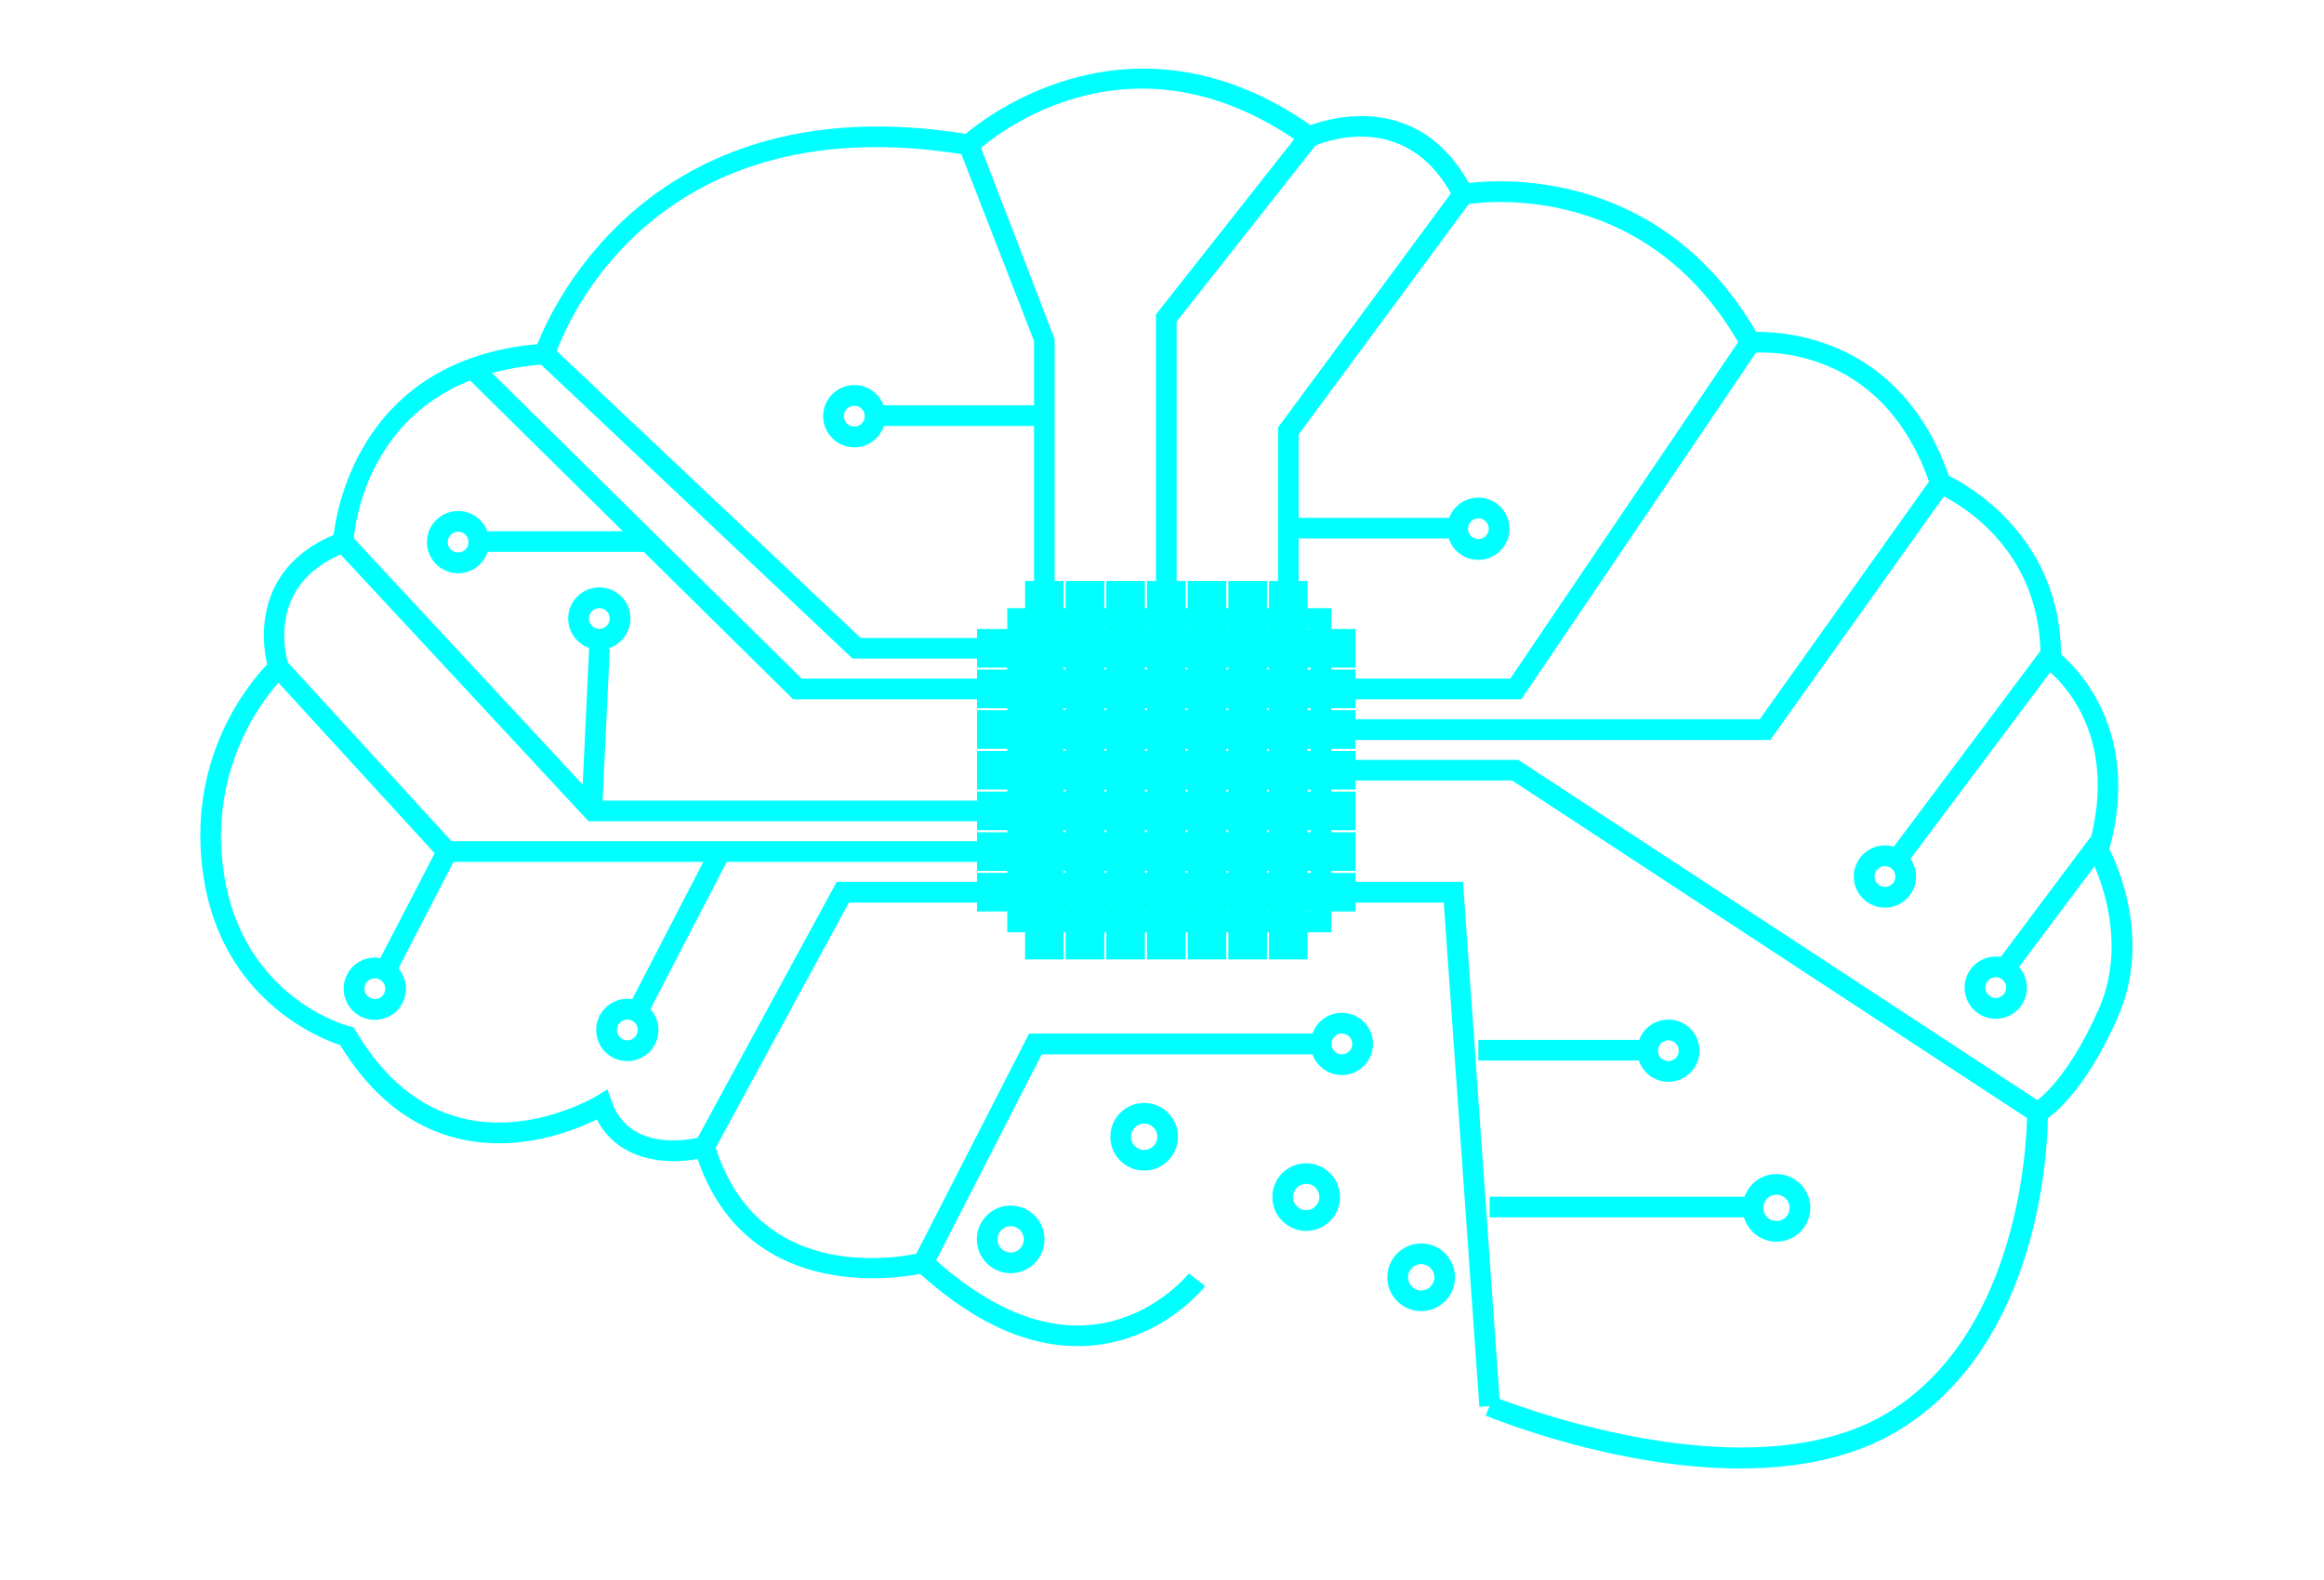 <?xml version="1.0" encoding="utf-8"?>
<!-- Generator: Adobe Illustrator 24.0.1, SVG Export Plug-In . SVG Version: 6.00 Build 0)  -->
<svg version="1.1" id="Layer_1" xmlns="http://www.w3.org/2000/svg" xmlns:xlink="http://www.w3.org/1999/xlink" x="0px" y="0px"
	 viewBox="0 0 250 170" style="enable-background:new 0 0 250 170;" xml:space="preserve">
<g>
	<g>
		<path style="fill:#00FFFF;" d="M187.2,158c-13.43,0-26.59-5.37-27.38-5.69l0.85-2.05c0.27,0.11,27.28,11.11,42.57,1.64
			c15-9.29,14.82-31.95,14.82-32.18l-0.01-0.7l0.63-0.31c0.02-0.01,3.43-1.9,7.07-10.09c3.64-8.19-0.95-16.51-1-16.59l-0.23-0.41
			l0.13-0.45c3.81-13.13-4.34-19.06-4.68-19.3l-0.48-0.34l0.01-0.59c0.19-13.02-10.71-17.72-11.18-17.91l-0.47-0.2l-0.16-0.48
			c-5.17-15.68-18.71-14.44-19.28-14.38l-0.73,0.08l-0.36-0.64c-10.53-18.92-29.51-15.43-29.71-15.4l-0.82,0.16l-0.38-0.75
			c-5.16-10.12-14.7-5.86-15.11-5.68L140.71,16l-0.53-0.38c-19.33-13.84-34.56,0.17-35.2,0.77l-0.4,0.38l-0.55-0.09
			c-35.19-5.89-44.01,20.61-44.37,21.74l-0.23,0.72l-0.76,0.05c-19.59,1.35-20.61,18.46-20.65,19.19L38,59.11l-0.68,0.26
			c-9.07,3.45-6.41,11.75-6.3,12.1l0.23,0.68l-0.53,0.49c-0.09,0.08-8.73,8.19-6.61,21.51c2.1,13.18,13.03,16.16,13.5,16.28
			l0.45,0.12l0.23,0.4c3.01,5.08,6.84,8.23,11.39,9.36c7.44,1.85,14.42-2.33,14.49-2.38l1.17-0.71l0.46,1.29
			c2.07,5.87,9.39,3.89,9.69,3.8l1.06-0.3l0.31,1.05c4.74,15.94,21.48,11.9,22.19,11.73l0.58-0.15l0.44,0.41
			c5.87,5.41,11.61,7.96,17.05,7.52c6.72-0.53,10.73-5.5,10.77-5.55l1.75,1.37c-0.18,0.23-4.61,5.77-12.31,6.39
			c-5.97,0.48-12.13-2.11-18.34-7.71c-3.27,0.62-18.78,2.73-23.95-12.37c-3.28,0.62-8.49,0.29-10.84-4.26
			c-2.43,1.21-8.48,3.66-15.04,2.03c-5.04-1.25-9.27-4.62-12.56-10.02c-2.31-0.76-12.6-4.88-14.68-17.94
			c-2.04-12.79,4.86-20.99,6.82-23.02c-0.55-2.38-1.59-10.23,7.15-13.94c0.43-3.55,3.36-18.87,21.92-20.52
			c1.75-4.46,12.66-27.99,46.07-22.63c2.75-2.31,18.31-13.99,37.1-0.94c2.46-0.89,11.64-3.41,17.03,6.23
			c3.92-0.47,20.84-1.34,30.9,16.02c3.16-0.04,15.61,0.68,20.73,15.48c2.29,1.13,11.98,6.68,12.08,19.23
			c1.9,1.62,8.62,8.42,5.19,20.93c0.97,1.93,4.52,9.97,0.88,18.17c-3.14,7.07-6.22,9.86-7.5,10.79c-0.05,3.91-1.05,24.3-15.87,33.48
			C199.36,156.91,193.25,158,187.2,158z"/>
	</g>
	<g>
		<g>
			<path style="fill:#00FFFF;" d="M143.22,100.31h-34.86V65.44h34.86V100.31z M110.58,98.08H141V67.67h-30.42V98.08z"/>
		</g>
		<g>
			<rect x="110.27" y="62.51" style="fill:#00FFFF;" width="4.15" height="40.72"/>
		</g>
		<g>
			<rect x="114.64" y="62.51" style="fill:#00FFFF;" width="4.15" height="40.72"/>
		</g>
		<g>
			<rect x="119.01" y="62.51" style="fill:#00FFFF;" width="4.15" height="40.72"/>
		</g>
		<g>
			<rect x="123.39" y="62.51" style="fill:#00FFFF;" width="4.15" height="40.72"/>
		</g>
		<g>
			<rect x="127.76" y="62.51" style="fill:#00FFFF;" width="4.15" height="40.72"/>
		</g>
		<g>
			<rect x="132.14" y="62.51" style="fill:#00FFFF;" width="4.15" height="40.72"/>
		</g>
		<g>
			<rect x="136.51" y="62.51" style="fill:#00FFFF;" width="4.15" height="40.72"/>
		</g>
		<g>
			<rect x="105.1" y="93.92" style="fill:#00FFFF;" width="40.72" height="4.15"/>
		</g>
		<g>
			<rect x="105.1" y="89.55" style="fill:#00FFFF;" width="40.72" height="4.15"/>
		</g>
		<g>
			<rect x="105.1" y="85.17" style="fill:#00FFFF;" width="40.72" height="4.15"/>
		</g>
		<g>
			<rect x="105.1" y="80.8" style="fill:#00FFFF;" width="40.72" height="4.15"/>
		</g>
		<g>
			<rect x="105.1" y="76.42" style="fill:#00FFFF;" width="40.72" height="4.15"/>
		</g>
		<g>
			<rect x="105.1" y="72.05" style="fill:#00FFFF;" width="40.72" height="4.15"/>
		</g>
		<g>
			<rect x="105.1" y="67.68" style="fill:#00FFFF;" width="40.72" height="4.15"/>
		</g>
	</g>
	<g>
		<polygon style="fill:#00FFFF;" points="110.02,70.86 91.71,70.86 57.84,38.89 59.36,37.27 92.59,68.64 110.02,68.64 		"/>
	</g>
	<g>
		<polygon style="fill:#00FFFF;" points="110.02,75.24 85.32,75.24 50.07,40.45 51.64,38.86 86.23,73.01 110.02,73.01 		"/>
	</g>
	<g>
		<polygon style="fill:#00FFFF;" points="218.56,120.63 162.67,83.98 142.11,83.98 142.11,81.76 163.33,81.76 219.78,118.77 		"/>
	</g>
	<g>
		<polygon style="fill:#00FFFF;" points="109.47,88.36 63.31,88.36 36.11,59.09 37.74,57.57 64.28,86.14 109.47,86.14 		"/>
	</g>
	<g>
		<polygon style="fill:#00FFFF;" points="109.47,92.73 47.6,92.73 29.15,72.58 30.79,71.08 48.57,90.51 109.47,90.51 		"/>
	</g>
	<g>
		<rect x="51.96" y="57.16" style="fill:#00FFFF;" width="17.76" height="2.22"/>
	</g>
	<g>
		
			<rect x="55.3" y="77.39" transform="matrix(0.047 -0.999 0.999 0.047 -17.359 138.804)" style="fill:#00FFFF;" width="17.52" height="2.22"/>
	</g>
	<g>
		<path style="fill:#00FFFF;" d="M49.28,61.68c-1.85,0-3.35-1.5-3.35-3.35s1.5-3.35,3.35-3.35c1.85,0,3.35,1.5,3.35,3.35
			S51.12,61.68,49.28,61.68z M49.28,57.21c-0.62,0-1.12,0.5-1.12,1.12s0.5,1.12,1.12,1.12c0.62,0,1.12-0.5,1.12-1.12
			S49.9,57.21,49.28,57.21z"/>
	</g>
	<g>
		<rect x="94.58" y="43.61" style="fill:#00FFFF;" width="17.76" height="2.22"/>
	</g>
	<g>
		<path style="fill:#00FFFF;" d="M91.9,48.13c-1.85,0-3.35-1.5-3.35-3.35s1.5-3.35,3.35-3.35s3.35,1.5,3.35,3.35
			S93.75,48.13,91.9,48.13z M91.9,43.66c-0.62,0-1.12,0.5-1.12,1.12s0.5,1.12,1.12,1.12s1.12-0.5,1.12-1.12S92.52,43.66,91.9,43.66z
			"/>
	</g>
	<g>
		<rect x="138.59" y="55.72" style="fill:#00FFFF;" width="17.76" height="2.22"/>
	</g>
	<g>
		<path style="fill:#00FFFF;" d="M159.03,60.24c-1.85,0-3.35-1.5-3.35-3.35c0-1.85,1.5-3.35,3.35-3.35c1.85,0,3.35,1.5,3.35,3.35
			C162.38,58.74,160.87,60.24,159.03,60.24z M159.03,55.77c-0.62,0-1.12,0.5-1.12,1.12c0,0.62,0.5,1.12,1.12,1.12
			c0.62,0,1.12-0.5,1.12-1.12C160.15,56.27,159.65,55.77,159.03,55.77z"/>
	</g>
	<g>
		<rect x="159.03" y="111.89" style="fill:#00FFFF;" width="17.76" height="2.22"/>
	</g>
	<g>
		<path style="fill:#00FFFF;" d="M179.47,116.4c-1.85,0-3.35-1.5-3.35-3.35s1.5-3.35,3.35-3.35c1.85,0,3.35,1.5,3.35,3.35
			S181.31,116.4,179.47,116.4z M179.47,111.93c-0.62,0-1.12,0.5-1.12,1.12s0.5,1.12,1.12,1.12c0.62,0,1.12-0.5,1.12-1.12
			S180.09,111.93,179.47,111.93z"/>
	</g>
	<g>
		<path style="fill:#00FFFF;" d="M144.35,115.67c-1.85,0-3.35-1.5-3.35-3.35c0-1.85,1.5-3.35,3.35-3.35s3.35,1.5,3.35,3.35
			C147.69,114.17,146.19,115.67,144.35,115.67z M144.35,111.2c-0.62,0-1.12,0.5-1.12,1.12c0,0.62,0.5,1.12,1.12,1.12
			c0.62,0,1.12-0.5,1.12-1.12C145.47,111.7,144.97,111.2,144.35,111.2z"/>
	</g>
	<g>
		<rect x="160.25" y="128.76" style="fill:#00FFFF;" width="28.43" height="2.22"/>
	</g>
	<g>
		<path style="fill:#00FFFF;" d="M191.1,133.6c-2.01,0-3.64-1.63-3.64-3.64c0-2.01,1.63-3.64,3.64-3.64c2.01,0,3.64,1.64,3.64,3.64
			C194.74,131.97,193.11,133.6,191.1,133.6z M191.1,128.54c-0.78,0-1.42,0.64-1.42,1.42c0,0.78,0.64,1.42,1.42,1.42
			c0.78,0,1.42-0.64,1.42-1.42C192.52,129.17,191.88,128.54,191.1,128.54z"/>
	</g>
	<g>
		<path style="fill:#00FFFF;" d="M152.88,141.07c-2.01,0-3.64-1.64-3.64-3.64s1.63-3.64,3.64-3.64s3.64,1.63,3.64,3.64
			S154.89,141.07,152.88,141.07z M152.88,136.01c-0.78,0-1.42,0.64-1.42,1.42c0,0.78,0.64,1.42,1.42,1.42
			c0.78,0,1.42-0.64,1.42-1.42C154.3,136.64,153.66,136.01,152.88,136.01z"/>
	</g>
	<g>
		<path style="fill:#00FFFF;" d="M140.51,132.44c-2.01,0-3.64-1.64-3.64-3.64s1.63-3.64,3.64-3.64c2.01,0,3.64,1.64,3.64,3.64
			S142.52,132.44,140.51,132.44z M140.51,127.37c-0.78,0-1.42,0.64-1.42,1.42c0,0.78,0.64,1.42,1.42,1.42
			c0.78,0,1.42-0.64,1.42-1.42C141.93,128.01,141.29,127.37,140.51,127.37z"/>
	</g>
	<g>
		<path style="fill:#00FFFF;" d="M123.08,125.95c-2.01,0-3.64-1.64-3.64-3.64c0-2.01,1.64-3.64,3.64-3.64
			c2.01,0,3.64,1.64,3.64,3.64C126.72,124.32,125.09,125.95,123.08,125.95z M123.08,120.89c-0.78,0-1.42,0.64-1.42,1.42
			s0.64,1.42,1.42,1.42s1.42-0.64,1.42-1.42S123.86,120.89,123.08,120.89z"/>
	</g>
	<g>
		<path style="fill:#00FFFF;" d="M108.72,136.99c-2.01,0-3.64-1.64-3.64-3.64c0-2.01,1.63-3.64,3.64-3.64
			c2.01,0,3.64,1.64,3.64,3.64C112.36,135.36,110.73,136.99,108.72,136.99z M108.72,131.93c-0.78,0-1.42,0.64-1.42,1.42
			c0,0.78,0.64,1.42,1.42,1.42c0.78,0,1.42-0.64,1.42-1.42C110.14,132.56,109.51,131.93,108.72,131.93z"/>
	</g>
	<g>
		<path style="fill:#00FFFF;" d="M202.77,97.66c-1.85,0-3.35-1.5-3.35-3.35c0-1.85,1.5-3.35,3.35-3.35c1.85,0,3.35,1.5,3.35,3.35
			C206.12,96.16,204.61,97.66,202.77,97.66z M202.77,93.19c-0.62,0-1.12,0.5-1.12,1.12c0,0.62,0.5,1.12,1.12,1.12
			c0.62,0,1.12-0.5,1.12-1.12C203.89,93.69,203.39,93.19,202.77,93.19z"/>
	</g>
	<g>
		<path style="fill:#00FFFF;" d="M64.47,69.9c-1.85,0-3.35-1.5-3.35-3.35s1.5-3.35,3.35-3.35c1.85,0,3.35,1.5,3.35,3.35
			S66.31,69.9,64.47,69.9z M64.47,65.43c-0.62,0-1.12,0.5-1.12,1.12s0.5,1.12,1.12,1.12c0.62,0,1.12-0.5,1.12-1.12
			S65.09,65.43,64.47,65.43z"/>
	</g>
	<g>
		<path style="fill:#00FFFF;" d="M67.48,114.17c-1.85,0-3.35-1.5-3.35-3.35s1.5-3.35,3.35-3.35s3.35,1.5,3.35,3.35
			S69.33,114.17,67.48,114.17z M67.48,109.7c-0.62,0-1.12,0.5-1.12,1.12c0,0.62,0.5,1.12,1.12,1.12c0.62,0,1.12-0.5,1.12-1.12
			C68.61,110.2,68.1,109.7,67.48,109.7z"/>
	</g>
	<g>
		<polygon style="fill:#00FFFF;" points="76.76,123.91 74.81,122.85 90,94.89 110.02,94.89 110.02,97.11 91.32,97.11 		"/>
	</g>
	<g>
		
			<rect x="63.58" y="98.99" transform="matrix(0.46 -0.888 0.888 0.46 -49.401 118.932)" style="fill:#00FFFF;" width="19.11" height="2.23"/>
	</g>
	<g>
		<path style="fill:#00FFFF;" d="M40.32,109.73c-1.85,0-3.35-1.5-3.35-3.35c0-1.85,1.5-3.35,3.35-3.35s3.35,1.5,3.35,3.35
			C43.67,108.23,42.17,109.73,40.32,109.73z M40.32,105.26c-0.62,0-1.12,0.5-1.12,1.12c0,0.62,0.5,1.12,1.12,1.12
			c0.62,0,1.12-0.5,1.12-1.12C41.44,105.77,40.94,105.26,40.32,105.26z"/>
	</g>
	<g>
		
			<rect x="37.83" y="96.77" transform="matrix(0.46 -0.888 0.888 0.46 -62.675 92.659)" style="fill:#00FFFF;" width="14.11" height="2.23"/>
	</g>
	<g>
		<polygon style="fill:#00FFFF;" points="113.45,66.55 111.23,66.55 111.23,36.68 103.18,15.98 105.25,15.18 113.45,36.47 		"/>
	</g>
	<g>
		<polygon style="fill:#00FFFF;" points="126.57,66.55 124.35,66.55 124.35,33.83 139.96,14.03 141.7,15.41 126.57,34.6 		"/>
	</g>
	<g>
		<polygon style="fill:#00FFFF;" points="139.7,66.55 137.48,66.55 137.48,46 156.5,20.24 158.29,21.56 139.7,46.74 		"/>
	</g>
	<g>
		<polygon style="fill:#00FFFF;" points="163.65,75.24 142.11,75.24 142.11,73.01 162.47,73.01 187.37,36.23 189.21,37.48 		"/>
	</g>
	<g>
		<polygon style="fill:#00FFFF;" points="190.44,79.61 142.11,79.61 142.11,77.39 189.3,77.39 207.84,51.35 209.65,52.64 		"/>
	</g>
	<g>
		
			<rect x="198.49" y="80.33" transform="matrix(0.599 -0.8 0.8 0.599 19.901 202.656)" style="fill:#00FFFF;" width="27.83" height="2.22"/>
	</g>
	<g>
		<path style="fill:#00FFFF;" d="M214.69,109.62c-1.85,0-3.35-1.5-3.35-3.35s1.5-3.35,3.35-3.35c1.85,0,3.35,1.5,3.35,3.35
			S216.53,109.62,214.69,109.62z M214.69,105.14c-0.62,0-1.12,0.5-1.12,1.12s0.5,1.12,1.12,1.12c0.62,0,1.12-0.5,1.12-1.12
			S215.31,105.14,214.69,105.14z"/>
	</g>
	<g>
		
			<rect x="212.55" y="96.23" transform="matrix(0.599 -0.8 0.8 0.599 10.577 215.825)" style="fill:#00FFFF;" width="16.71" height="2.22"/>
	</g>
	<g>
		<polygon style="fill:#00FFFF;" points="159.14,151.36 155.31,97.11 142.11,97.11 142.11,94.89 157.38,94.89 161.36,151.2 		"/>
	</g>
	<g>
		<polygon style="fill:#00FFFF;" points="100.31,136.37 98.33,135.36 110.7,111.21 141.52,111.21 141.52,113.44 112.06,113.44 		"/>
	</g>
</g>
</svg>
